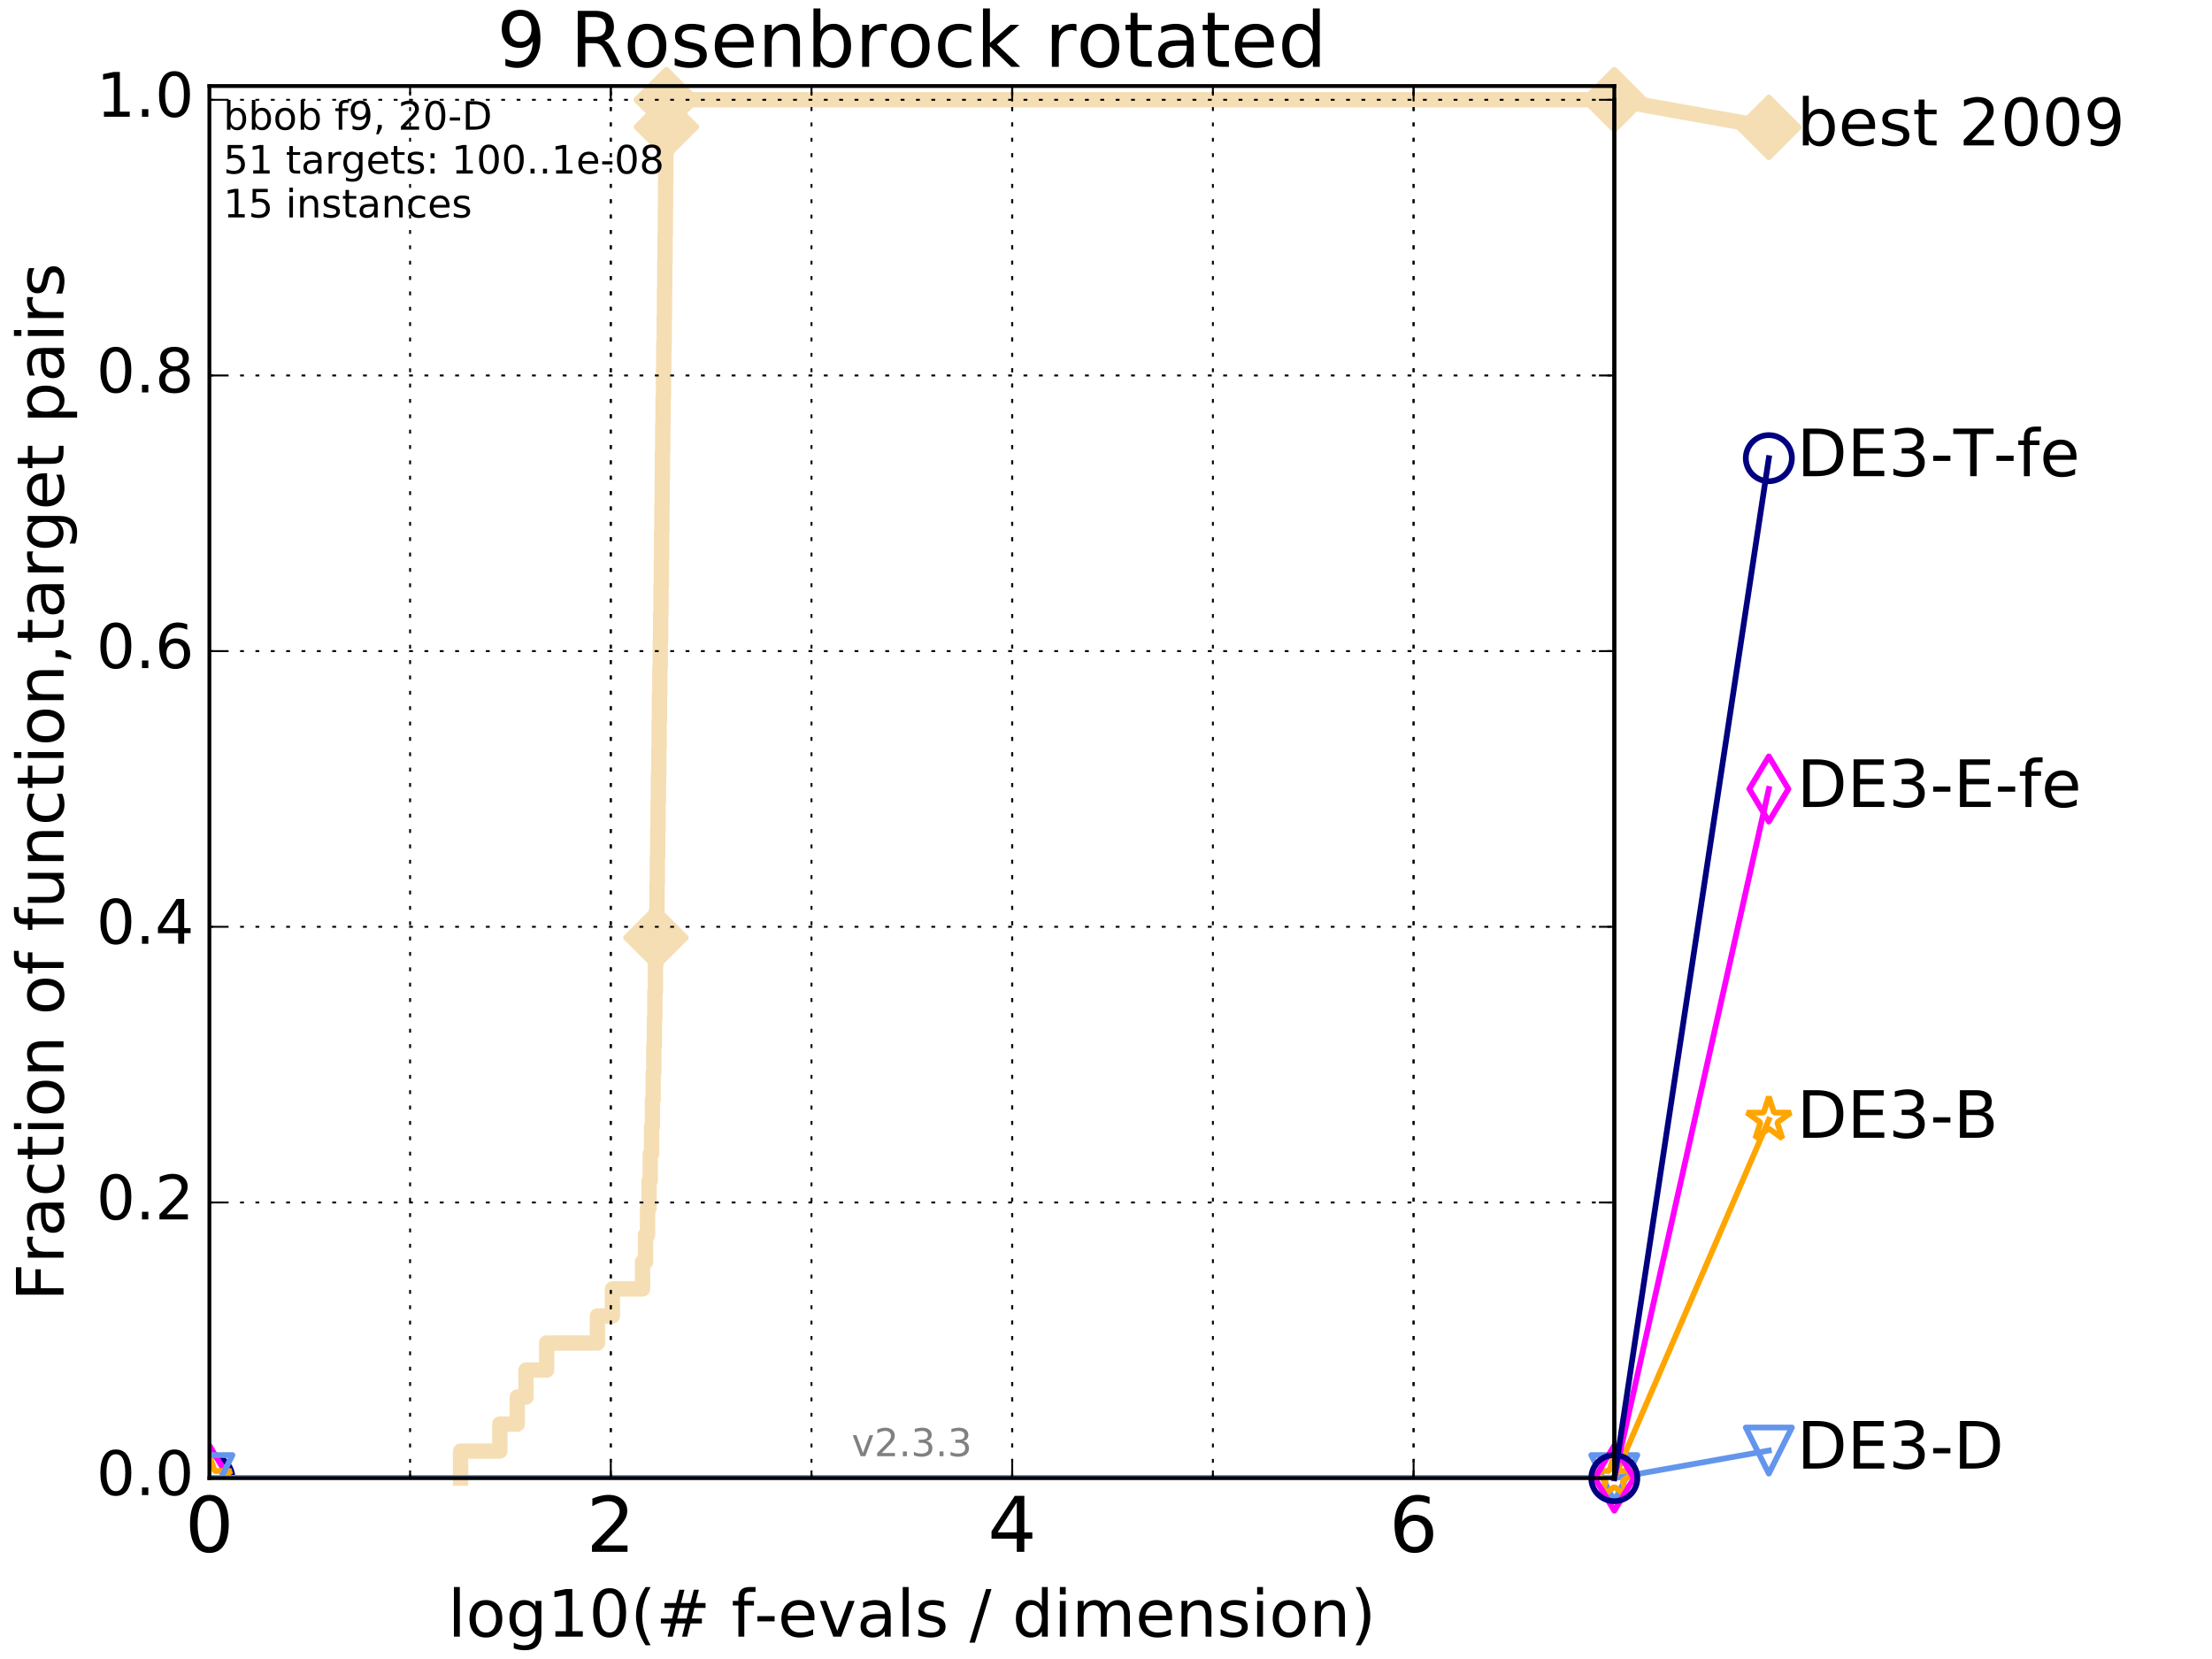 <?xml version="1.0" encoding="utf-8" standalone="no"?>
<!DOCTYPE svg PUBLIC "-//W3C//DTD SVG 1.1//EN"
  "http://www.w3.org/Graphics/SVG/1.1/DTD/svg11.dtd">
<!-- Created with matplotlib (http://matplotlib.org/) -->
<svg height="432pt" version="1.1" viewBox="0 0 576 432" width="576pt" xmlns="http://www.w3.org/2000/svg" xmlns:xlink="http://www.w3.org/1999/xlink">
 <defs>
  <style type="text/css">
*{stroke-linecap:butt;stroke-linejoin:round;stroke-miterlimit:100000;}
  </style>
 </defs>
 <g id="figure_1">
  <g id="patch_1">
   <path d="M 0 432 
L 576 432 
L 576 0 
L 0 0 
z
" style="fill:#ffffff;"/>
  </g>
  <g id="axes_1">
   <g id="patch_2">
    <path d="M 54.525 384.9 
L 420.36 384.9 
L 420.36 22.4 
L 54.525 22.4 
z
" style="fill:#ffffff;"/>
   </g>
   <g id="line2d_1">
    <path d="M 119.938 384.9 
L 119.938 377.863 
L 130.157 377.863 
L 130.157 370.825 
L 134.696 370.825 
L 134.696 363.788 
L 136.968 363.788 
L 136.968 356.75 
L 142.343 356.75 
L 142.343 349.713 
L 155.573 349.713 
L 155.573 342.675 
L 159.465 342.675 
L 159.465 335.638 
L 167.318 335.638 
L 167.318 328.6 
L 168.093 328.6 
L 168.093 321.563 
L 168.62 321.563 
L 168.62 314.525 
L 169.011 314.525 
L 169.011 307.488 
L 169.324 307.488 
L 169.324 300.45 
L 169.66 300.45 
L 169.66 293.413 
L 169.894 293.413 
L 169.894 286.375 
L 170.083 286.375 
L 170.083 279.338 
L 170.257 279.338 
L 170.257 272.301 
L 170.402 272.301 
L 170.402 265.263 
L 170.532 265.263 
L 170.532 258.226 
L 170.669 258.226 
L 170.669 251.188 
L 170.797 251.188 
L 170.797 244.151 
L 170.952 244.151 
L 170.952 237.113 
L 171.086 237.113 
L 171.086 230.076 
L 171.173 230.076 
L 171.173 223.038 
L 171.259 223.038 
L 171.259 216.001 
L 171.359 216.001 
L 171.359 208.963 
L 171.457 208.963 
L 171.457 201.926 
L 171.549 201.926 
L 171.549 194.888 
L 171.634 194.888 
L 171.634 187.851 
L 171.719 187.851 
L 171.719 180.813 
L 171.822 180.813 
L 171.822 173.776 
L 171.938 173.776 
L 171.938 166.738 
L 172.028 166.738 
L 172.028 159.701 
L 172.118 159.701 
L 172.118 152.664 
L 172.226 152.664 
L 172.226 145.626 
L 172.277 145.626 
L 172.277 138.589 
L 172.353 138.589 
L 172.353 131.551 
L 172.428 131.551 
L 172.428 124.514 
L 172.497 124.514 
L 172.497 117.476 
L 172.579 117.476 
L 172.579 110.439 
L 172.672 110.439 
L 172.672 103.401 
L 172.778 103.401 
L 172.778 96.364 
L 172.858 96.364 
L 172.858 89.326 
L 172.969 89.326 
L 172.969 82.289 
L 173.037 82.289 
L 173.037 75.251 
L 173.104 75.251 
L 173.104 68.214 
L 173.177 68.214 
L 173.177 61.176 
L 173.25 61.176 
L 173.25 54.139 
L 173.305 54.139 
L 173.305 47.102 
L 173.383 47.102 
L 173.383 40.064 
L 173.444 40.064 
L 173.444 33.027 
L 173.522 33.027 
L 173.522 25.989 
L 420.36 25.989 
" style="fill:none;stroke:#f5deb3;stroke-linecap:square;stroke-width:4.0;"/>
   </g>
   <g id="line2d_2">
    <defs>
     <path d="M -0 7.778 
L 7.778 0 
L 0 -7.778 
L -7.778 -0 
z
" id="m78ca388f01" style="stroke:#f5deb3;stroke-linejoin:miter;stroke-width:1.5;"/>
    </defs>
    <g>
     <use style="fill:#f5deb3;stroke:#f5deb3;stroke-linejoin:miter;stroke-width:1.5;" x="170.797" xlink:href="#m78ca388f01" y="244.151"/>
     <use style="fill:#f5deb3;stroke:#f5deb3;stroke-linejoin:miter;stroke-width:1.5;" x="173.522" xlink:href="#m78ca388f01" y="33.027"/>
     <use style="fill:#f5deb3;stroke:#f5deb3;stroke-linejoin:miter;stroke-width:1.5;" x="173.522" xlink:href="#m78ca388f01" y="25.989"/>
     <use style="fill:#f5deb3;stroke:#f5deb3;stroke-linejoin:miter;stroke-width:1.5;" x="173.522" xlink:href="#m78ca388f01" y="25.989"/>
     <use style="fill:#f5deb3;stroke:#f5deb3;stroke-linejoin:miter;stroke-width:1.5;" x="420.36" xlink:href="#m78ca388f01" y="25.989"/>
    </g>
   </g>
   <g id="line2d_3">
    <path d="M -15676.38 743.811 
" style="fill:none;stroke:#f5deb3;stroke-linecap:square;stroke-width:4.0;"/>
    <g>
     <use style="fill:#f5deb3;stroke:#f5deb3;stroke-linejoin:miter;stroke-width:1.5;" x="-15676.38" xlink:href="#m78ca388f01" y="743.811"/>
    </g>
   </g>
   <g id="line2d_4">
    <path d="M 420.36 25.989 
L 460.602 33.167 
" style="fill:none;stroke:#f5deb3;stroke-linecap:square;stroke-width:4.0;"/>
    <g>
     <use style="fill:#f5deb3;stroke:#f5deb3;stroke-linejoin:miter;stroke-width:1.5;" x="420.36" xlink:href="#m78ca388f01" y="25.989"/>
     <use style="fill:#f5deb3;stroke:#f5deb3;stroke-linejoin:miter;stroke-width:1.5;" x="460.602" xlink:href="#m78ca388f01" y="33.167"/>
    </g>
   </g>
   <g id="line2d_5">
    <defs>
     <path d="M 0 1.5 
C 0.398 1.5 0.779 1.342 1.061 1.061 
C 1.342 0.779 1.5 0.398 1.5 0 
C 1.5 -0.398 1.342 -0.779 1.061 -1.061 
C 0.779 -1.342 0.398 -1.5 0 -1.5 
C -0.398 -1.5 -0.779 -1.342 -1.061 -1.061 
C -1.342 -0.779 -1.5 -0.398 -1.5 0 
C -1.5 0.398 -1.342 0.779 -1.061 1.061 
C -0.779 1.342 -0.398 1.5 0 1.5 
z
" id="m0824b16ea8" style="stroke:#f5deb3;stroke-width:0.5;"/>
    </defs>
    <g>
     <use style="fill:#f5deb3;stroke:#f5deb3;stroke-width:0.5;" x="173.522" xlink:href="#m0824b16ea8" y="25.989"/>
     <use style="fill:#f5deb3;stroke:#f5deb3;stroke-width:0.5;" x="173.522" xlink:href="#m0824b16ea8" y="25.989"/>
    </g>
   </g>
   <g id="line2d_6">
    <path clip-path="url(#p90f8f0f6c1)" d="M 54.525 384.9 
L 54.525 384.9 
L 54.525 384.9 
L 54.525 384.9 
L 420.36 384.9 
" style="fill:none;stroke:#000080;stroke-linecap:square;stroke-width:1.5;"/>
   </g>
   <g id="line2d_7">
    <defs>
     <path d="M 0 6 
C 1.591 6 3.117 5.368 4.243 4.243 
C 5.368 3.117 6 1.591 6 0 
C 6 -1.591 5.368 -3.117 4.243 -4.243 
C 3.117 -5.368 1.591 -6 0 -6 
C -1.591 -6 -3.117 -5.368 -4.243 -4.243 
C -5.368 -3.117 -6 -1.591 -6 0 
C -6 1.591 -5.368 3.117 -4.243 4.243 
C -3.117 5.368 -1.591 6 0 6 
z
" id="mc082a56c41" style="stroke:#000080;stroke-width:1.5;"/>
    </defs>
    <g clip-path="url(#p90f8f0f6c1)">
     <use style="fill:none;stroke:#000080;stroke-width:1.5;" x="54.525" xlink:href="#mc082a56c41" y="384.9"/>
    </g>
   </g>
   <g id="line2d_8">
    <path clip-path="url(#p90f8f0f6c1)" d="M -15676.38 743.811 
" style="fill:none;stroke:#000080;stroke-linecap:square;stroke-width:1.5;"/>
    <g clip-path="url(#p90f8f0f6c1)">
     <use style="fill:none;stroke:#000080;stroke-width:1.5;" x="-15676.38" xlink:href="#mc082a56c41" y="743.811"/>
     <use style="fill:none;stroke:#000080;stroke-width:1.5;" x="-1.0" xlink:href="#mc082a56c41" y="743.811"/>
     <use style="fill:none;stroke:#000080;stroke-width:1.5;" x="420.36" xlink:href="#mc082a56c41" y="743.811"/>
    </g>
   </g>
   <g id="line2d_9">
    <path clip-path="url(#p90f8f0f6c1)" d="M 54.525 384.9 
L 54.525 384.9 
L 54.525 384.9 
L 54.525 384.9 
L 420.36 384.9 
" style="fill:none;stroke:#ff00ff;stroke-linecap:square;stroke-width:1.5;"/>
   </g>
   <g id="line2d_10">
    <defs>
     <path d="M -0 8.485 
L 5.091 0 
L 0 -8.485 
L -5.091 -0 
z
" id="m70b597bbac" style="stroke:#ff00ff;stroke-linejoin:miter;stroke-width:1.5;"/>
    </defs>
    <g clip-path="url(#p90f8f0f6c1)">
     <use style="fill:none;stroke:#ff00ff;stroke-linejoin:miter;stroke-width:1.5;" x="54.525" xlink:href="#m70b597bbac" y="384.9"/>
    </g>
   </g>
   <g id="line2d_11">
    <path clip-path="url(#p90f8f0f6c1)" d="M -15676.38 743.811 
" style="fill:none;stroke:#ff00ff;stroke-linecap:square;stroke-width:1.5;"/>
    <g clip-path="url(#p90f8f0f6c1)">
     <use style="fill:none;stroke:#ff00ff;stroke-linejoin:miter;stroke-width:1.5;" x="-15676.38" xlink:href="#m70b597bbac" y="743.811"/>
     <use style="fill:none;stroke:#ff00ff;stroke-linejoin:miter;stroke-width:1.5;" x="-1.0" xlink:href="#m70b597bbac" y="743.811"/>
     <use style="fill:none;stroke:#ff00ff;stroke-linejoin:miter;stroke-width:1.5;" x="420.36" xlink:href="#m70b597bbac" y="743.811"/>
    </g>
   </g>
   <g id="line2d_12">
    <path clip-path="url(#p90f8f0f6c1)" d="M 54.525 384.9 
L 54.525 384.9 
L 54.525 384.9 
L 54.525 384.9 
L 420.36 384.9 
" style="fill:none;stroke:#ffa500;stroke-linecap:square;stroke-width:1.5;"/>
   </g>
   <g id="line2d_13">
    <defs>
     <path d="M 0 -6 
L -1.347 -1.854 
L -5.706 -1.854 
L -2.18 0.708 
L -3.527 4.854 
L -0 2.292 
L 3.527 4.854 
L 2.18 0.708 
L 5.706 -1.854 
L 1.347 -1.854 
z
" id="m444cda4de3" style="stroke:#ffa500;stroke-linejoin:bevel;stroke-width:1.5;"/>
    </defs>
    <g clip-path="url(#p90f8f0f6c1)">
     <use style="fill:none;stroke:#ffa500;stroke-linejoin:bevel;stroke-width:1.5;" x="54.525" xlink:href="#m444cda4de3" y="384.9"/>
    </g>
   </g>
   <g id="line2d_14">
    <path clip-path="url(#p90f8f0f6c1)" d="M -15676.38 743.811 
" style="fill:none;stroke:#ffa500;stroke-linecap:square;stroke-width:1.5;"/>
    <g clip-path="url(#p90f8f0f6c1)">
     <use style="fill:none;stroke:#ffa500;stroke-linejoin:bevel;stroke-width:1.5;" x="-15676.38" xlink:href="#m444cda4de3" y="743.811"/>
     <use style="fill:none;stroke:#ffa500;stroke-linejoin:bevel;stroke-width:1.5;" x="-1.0" xlink:href="#m444cda4de3" y="743.811"/>
     <use style="fill:none;stroke:#ffa500;stroke-linejoin:bevel;stroke-width:1.5;" x="420.36" xlink:href="#m444cda4de3" y="743.811"/>
    </g>
   </g>
   <g id="line2d_15">
    <path clip-path="url(#p90f8f0f6c1)" d="M 54.525 384.9 
L 54.525 384.9 
L 54.525 384.9 
L 54.525 384.9 
L 420.36 384.9 
" style="fill:none;stroke:#6495ed;stroke-linecap:square;stroke-width:1.5;"/>
   </g>
   <g id="line2d_16">
    <defs>
     <path d="M -0 6 
L 6 -6 
L -6 -6 
z
" id="mc05005eb23" style="stroke:#6495ed;stroke-linejoin:miter;stroke-width:1.5;"/>
    </defs>
    <g clip-path="url(#p90f8f0f6c1)">
     <use style="fill:none;stroke:#6495ed;stroke-linejoin:miter;stroke-width:1.5;" x="54.525" xlink:href="#mc05005eb23" y="384.9"/>
    </g>
   </g>
   <g id="line2d_17">
    <path clip-path="url(#p90f8f0f6c1)" d="M -15676.38 743.811 
" style="fill:none;stroke:#6495ed;stroke-linecap:square;stroke-width:1.5;"/>
    <g clip-path="url(#p90f8f0f6c1)">
     <use style="fill:none;stroke:#6495ed;stroke-linejoin:miter;stroke-width:1.5;" x="-15676.38" xlink:href="#mc05005eb23" y="743.811"/>
     <use style="fill:none;stroke:#6495ed;stroke-linejoin:miter;stroke-width:1.5;" x="-1.0" xlink:href="#mc05005eb23" y="743.811"/>
     <use style="fill:none;stroke:#6495ed;stroke-linejoin:miter;stroke-width:1.5;" x="420.36" xlink:href="#mc05005eb23" y="743.811"/>
    </g>
   </g>
   <g id="line2d_18">
    <path d="M 420.36 384.9 
L 460.602 377.722 
" style="fill:none;stroke:#6495ed;stroke-linecap:square;stroke-width:1.5;"/>
    <g>
     <use style="fill:none;stroke:#6495ed;stroke-linejoin:miter;stroke-width:1.5;" x="420.36" xlink:href="#mc05005eb23" y="384.9"/>
     <use style="fill:none;stroke:#6495ed;stroke-linejoin:miter;stroke-width:1.5;" x="460.602" xlink:href="#mc05005eb23" y="377.722"/>
    </g>
   </g>
   <g id="line2d_19">
    <path d="M 420.36 384.9 
L 460.602 291.583 
" style="fill:none;stroke:#ffa500;stroke-linecap:square;stroke-width:1.5;"/>
    <g>
     <use style="fill:none;stroke:#ffa500;stroke-linejoin:bevel;stroke-width:1.5;" x="420.36" xlink:href="#m444cda4de3" y="384.9"/>
     <use style="fill:none;stroke:#ffa500;stroke-linejoin:bevel;stroke-width:1.5;" x="460.602" xlink:href="#m444cda4de3" y="291.583"/>
    </g>
   </g>
   <g id="line2d_20">
    <path d="M 420.36 384.9 
L 460.602 205.445 
" style="fill:none;stroke:#ff00ff;stroke-linecap:square;stroke-width:1.5;"/>
    <g>
     <use style="fill:none;stroke:#ff00ff;stroke-linejoin:miter;stroke-width:1.5;" x="420.36" xlink:href="#m70b597bbac" y="384.9"/>
     <use style="fill:none;stroke:#ff00ff;stroke-linejoin:miter;stroke-width:1.5;" x="460.602" xlink:href="#m70b597bbac" y="205.445"/>
    </g>
   </g>
   <g id="line2d_21">
    <path d="M 420.36 384.9 
L 460.602 119.306 
" style="fill:none;stroke:#000080;stroke-linecap:square;stroke-width:1.5;"/>
    <g>
     <use style="fill:none;stroke:#000080;stroke-width:1.5;" x="420.36" xlink:href="#mc082a56c41" y="384.9"/>
     <use style="fill:none;stroke:#000080;stroke-width:1.5;" x="460.602" xlink:href="#mc082a56c41" y="119.306"/>
    </g>
   </g>
   <g id="line2d_22">
    <path d="M 420.36 384.9 
L 420.36 25.989 
" style="fill:none;stroke:#000000;stroke-linecap:square;"/>
   </g>
   <g id="patch_3">
    <path d="M 54.525 22.4 
L 420.36 22.4 
" style="fill:none;stroke:#000000;stroke-linecap:square;stroke-linejoin:miter;"/>
   </g>
   <g id="patch_4">
    <path d="M 54.525 384.9 
L 420.36 384.9 
" style="fill:none;stroke:#000000;stroke-linecap:square;stroke-linejoin:miter;"/>
   </g>
   <g id="patch_5">
    <path d="M 420.36 384.9 
L 420.36 22.4 
" style="fill:none;stroke:#000000;stroke-linecap:square;stroke-linejoin:miter;"/>
   </g>
   <g id="patch_6">
    <path d="M 54.525 384.9 
L 54.525 22.4 
" style="fill:none;stroke:#000000;stroke-linecap:square;stroke-linejoin:miter;"/>
   </g>
   <g id="matplotlib.axis_1">
    <g id="xtick_1">
     <g id="line2d_23">
      <path clip-path="url(#p90f8f0f6c1)" d="M 54.525 384.9 
L 54.525 22.4 
" style="fill:none;stroke:#000000;stroke-dasharray:1,3;stroke-dashoffset:0.0;stroke-width:0.5;"/>
     </g>
     <g id="line2d_24">
      <defs>
       <path d="M 0 0 
L 0 -4 
" id="me7602cc68d" style="stroke:#000000;stroke-width:0.5;"/>
      </defs>
      <g>
       <use style="stroke:#000000;stroke-width:0.5;" x="54.525" xlink:href="#me7602cc68d" y="384.9"/>
      </g>
     </g>
     <g id="line2d_25">
      <defs>
       <path d="M 0 0 
L 0 4 
" id="m6e5fe6ed6a" style="stroke:#000000;stroke-width:0.5;"/>
      </defs>
      <g>
       <use style="stroke:#000000;stroke-width:0.5;" x="54.525" xlink:href="#m6e5fe6ed6a" y="22.4"/>
      </g>
     </g>
     <g id="text_1">
      <!-- 0 -->
      <defs>
       <path d="M 31.781 66.406 
Q 24.172 66.406 20.328 58.906 
Q 16.5 51.422 16.5 36.375 
Q 16.5 21.391 20.328 13.891 
Q 24.172 6.391 31.781 6.391 
Q 39.453 6.391 43.281 13.891 
Q 47.125 21.391 47.125 36.375 
Q 47.125 51.422 43.281 58.906 
Q 39.453 66.406 31.781 66.406 
M 31.781 74.219 
Q 44.047 74.219 50.516 64.516 
Q 56.984 54.828 56.984 36.375 
Q 56.984 17.969 50.516 8.266 
Q 44.047 -1.422 31.781 -1.422 
Q 19.531 -1.422 13.062 8.266 
Q 6.594 17.969 6.594 36.375 
Q 6.594 54.828 13.062 64.516 
Q 19.531 74.219 31.781 74.219 
" id="BitstreamVeraSans-Roman-30"/>
      </defs>
      <g transform="translate(48.163 404.097)scale(0.2 -0.2)">
       <use xlink:href="#BitstreamVeraSans-Roman-30"/>
      </g>
     </g>
    </g>
    <g id="xtick_2">
     <g id="line2d_26">
      <path clip-path="url(#p90f8f0f6c1)" d="M 159.049 384.9 
L 159.049 22.4 
" style="fill:none;stroke:#000000;stroke-dasharray:1,3;stroke-dashoffset:0.0;stroke-width:0.5;"/>
     </g>
     <g id="line2d_27">
      <g>
       <use style="stroke:#000000;stroke-width:0.5;" x="159.049" xlink:href="#me7602cc68d" y="384.9"/>
      </g>
     </g>
     <g id="line2d_28">
      <g>
       <use style="stroke:#000000;stroke-width:0.5;" x="159.049" xlink:href="#m6e5fe6ed6a" y="22.4"/>
      </g>
     </g>
     <g id="text_2">
      <!-- 2 -->
      <defs>
       <path d="M 19.188 8.297 
L 53.609 8.297 
L 53.609 0 
L 7.328 0 
L 7.328 8.297 
Q 12.938 14.109 22.625 23.891 
Q 32.328 33.688 34.812 36.531 
Q 39.547 41.844 41.422 45.531 
Q 43.312 49.219 43.312 52.781 
Q 43.312 58.594 39.234 62.25 
Q 35.156 65.922 28.609 65.922 
Q 23.969 65.922 18.812 64.312 
Q 13.672 62.703 7.812 59.422 
L 7.812 69.391 
Q 13.766 71.781 18.938 73 
Q 24.125 74.219 28.422 74.219 
Q 39.75 74.219 46.484 68.547 
Q 53.219 62.891 53.219 53.422 
Q 53.219 48.922 51.531 44.891 
Q 49.859 40.875 45.406 35.406 
Q 44.188 33.984 37.641 27.219 
Q 31.109 20.453 19.188 8.297 
" id="BitstreamVeraSans-Roman-32"/>
      </defs>
      <g transform="translate(152.687 404.097)scale(0.2 -0.2)">
       <use xlink:href="#BitstreamVeraSans-Roman-32"/>
      </g>
     </g>
    </g>
    <g id="xtick_3">
     <g id="line2d_29">
      <path clip-path="url(#p90f8f0f6c1)" d="M 263.574 384.9 
L 263.574 22.4 
" style="fill:none;stroke:#000000;stroke-dasharray:1,3;stroke-dashoffset:0.0;stroke-width:0.5;"/>
     </g>
     <g id="line2d_30">
      <g>
       <use style="stroke:#000000;stroke-width:0.5;" x="263.574" xlink:href="#me7602cc68d" y="384.9"/>
      </g>
     </g>
     <g id="line2d_31">
      <g>
       <use style="stroke:#000000;stroke-width:0.5;" x="263.574" xlink:href="#m6e5fe6ed6a" y="22.4"/>
      </g>
     </g>
     <g id="text_3">
      <!-- 4 -->
      <defs>
       <path d="M 37.797 64.312 
L 12.891 25.391 
L 37.797 25.391 
z
M 35.203 72.906 
L 47.609 72.906 
L 47.609 25.391 
L 58.016 25.391 
L 58.016 17.188 
L 47.609 17.188 
L 47.609 0 
L 37.797 0 
L 37.797 17.188 
L 4.891 17.188 
L 4.891 26.703 
z
" id="BitstreamVeraSans-Roman-34"/>
      </defs>
      <g transform="translate(257.211 404.097)scale(0.2 -0.2)">
       <use xlink:href="#BitstreamVeraSans-Roman-34"/>
      </g>
     </g>
    </g>
    <g id="xtick_4">
     <g id="line2d_32">
      <path clip-path="url(#p90f8f0f6c1)" d="M 368.098 384.9 
L 368.098 22.4 
" style="fill:none;stroke:#000000;stroke-dasharray:1,3;stroke-dashoffset:0.0;stroke-width:0.5;"/>
     </g>
     <g id="line2d_33">
      <g>
       <use style="stroke:#000000;stroke-width:0.5;" x="368.098" xlink:href="#me7602cc68d" y="384.9"/>
      </g>
     </g>
     <g id="line2d_34">
      <g>
       <use style="stroke:#000000;stroke-width:0.5;" x="368.098" xlink:href="#m6e5fe6ed6a" y="22.4"/>
      </g>
     </g>
     <g id="text_4">
      <!-- 6 -->
      <defs>
       <path d="M 33.016 40.375 
Q 26.375 40.375 22.484 35.828 
Q 18.609 31.297 18.609 23.391 
Q 18.609 15.531 22.484 10.953 
Q 26.375 6.391 33.016 6.391 
Q 39.656 6.391 43.531 10.953 
Q 47.406 15.531 47.406 23.391 
Q 47.406 31.297 43.531 35.828 
Q 39.656 40.375 33.016 40.375 
M 52.594 71.297 
L 52.594 62.312 
Q 48.875 64.062 45.094 64.984 
Q 41.312 65.922 37.594 65.922 
Q 27.828 65.922 22.672 59.328 
Q 17.531 52.734 16.797 39.406 
Q 19.672 43.656 24.016 45.922 
Q 28.375 48.188 33.594 48.188 
Q 44.578 48.188 50.953 41.516 
Q 57.328 34.859 57.328 23.391 
Q 57.328 12.156 50.688 5.359 
Q 44.047 -1.422 33.016 -1.422 
Q 20.359 -1.422 13.672 8.266 
Q 6.984 17.969 6.984 36.375 
Q 6.984 53.656 15.188 63.938 
Q 23.391 74.219 37.203 74.219 
Q 40.922 74.219 44.703 73.484 
Q 48.484 72.75 52.594 71.297 
" id="BitstreamVeraSans-Roman-36"/>
      </defs>
      <g transform="translate(361.735 404.097)scale(0.2 -0.2)">
       <use xlink:href="#BitstreamVeraSans-Roman-36"/>
      </g>
     </g>
    </g>
    <g id="xtick_5">
     <g id="line2d_35">
      <path clip-path="url(#p90f8f0f6c1)" d="M 54.525 384.9 
L 54.525 22.4 
" style="fill:none;stroke:#000000;stroke-dasharray:1,3;stroke-dashoffset:0.0;stroke-width:0.5;"/>
     </g>
     <g id="line2d_36">
      <defs>
       <path d="M 0 0 
L 0 -2 
" id="mcdbf1e4144" style="stroke:#000000;stroke-width:0.5;"/>
      </defs>
      <g>
       <use style="stroke:#000000;stroke-width:0.5;" x="54.525" xlink:href="#mcdbf1e4144" y="384.9"/>
      </g>
     </g>
     <g id="line2d_37">
      <defs>
       <path d="M 0 0 
L 0 2 
" id="mde0e975e2c" style="stroke:#000000;stroke-width:0.5;"/>
      </defs>
      <g>
       <use style="stroke:#000000;stroke-width:0.5;" x="54.525" xlink:href="#mde0e975e2c" y="22.4"/>
      </g>
     </g>
    </g>
    <g id="xtick_6">
     <g id="line2d_38">
      <path clip-path="url(#p90f8f0f6c1)" d="M 106.787 384.9 
L 106.787 22.4 
" style="fill:none;stroke:#000000;stroke-dasharray:1,3;stroke-dashoffset:0.0;stroke-width:0.5;"/>
     </g>
     <g id="line2d_39">
      <g>
       <use style="stroke:#000000;stroke-width:0.5;" x="106.787" xlink:href="#mcdbf1e4144" y="384.9"/>
      </g>
     </g>
     <g id="line2d_40">
      <g>
       <use style="stroke:#000000;stroke-width:0.5;" x="106.787" xlink:href="#mde0e975e2c" y="22.4"/>
      </g>
     </g>
    </g>
    <g id="xtick_7">
     <g id="line2d_41">
      <path clip-path="url(#p90f8f0f6c1)" d="M 159.049 384.9 
L 159.049 22.4 
" style="fill:none;stroke:#000000;stroke-dasharray:1,3;stroke-dashoffset:0.0;stroke-width:0.5;"/>
     </g>
     <g id="line2d_42">
      <g>
       <use style="stroke:#000000;stroke-width:0.5;" x="159.049" xlink:href="#mcdbf1e4144" y="384.9"/>
      </g>
     </g>
     <g id="line2d_43">
      <g>
       <use style="stroke:#000000;stroke-width:0.5;" x="159.049" xlink:href="#mde0e975e2c" y="22.4"/>
      </g>
     </g>
    </g>
    <g id="xtick_8">
     <g id="line2d_44">
      <path clip-path="url(#p90f8f0f6c1)" d="M 211.311 384.9 
L 211.311 22.4 
" style="fill:none;stroke:#000000;stroke-dasharray:1,3;stroke-dashoffset:0.0;stroke-width:0.5;"/>
     </g>
     <g id="line2d_45">
      <g>
       <use style="stroke:#000000;stroke-width:0.5;" x="211.311" xlink:href="#mcdbf1e4144" y="384.9"/>
      </g>
     </g>
     <g id="line2d_46">
      <g>
       <use style="stroke:#000000;stroke-width:0.5;" x="211.311" xlink:href="#mde0e975e2c" y="22.4"/>
      </g>
     </g>
    </g>
    <g id="xtick_9">
     <g id="line2d_47">
      <path clip-path="url(#p90f8f0f6c1)" d="M 263.574 384.9 
L 263.574 22.4 
" style="fill:none;stroke:#000000;stroke-dasharray:1,3;stroke-dashoffset:0.0;stroke-width:0.5;"/>
     </g>
     <g id="line2d_48">
      <g>
       <use style="stroke:#000000;stroke-width:0.5;" x="263.574" xlink:href="#mcdbf1e4144" y="384.9"/>
      </g>
     </g>
     <g id="line2d_49">
      <g>
       <use style="stroke:#000000;stroke-width:0.5;" x="263.574" xlink:href="#mde0e975e2c" y="22.4"/>
      </g>
     </g>
    </g>
    <g id="xtick_10">
     <g id="line2d_50">
      <path clip-path="url(#p90f8f0f6c1)" d="M 315.836 384.9 
L 315.836 22.4 
" style="fill:none;stroke:#000000;stroke-dasharray:1,3;stroke-dashoffset:0.0;stroke-width:0.5;"/>
     </g>
     <g id="line2d_51">
      <g>
       <use style="stroke:#000000;stroke-width:0.5;" x="315.836" xlink:href="#mcdbf1e4144" y="384.9"/>
      </g>
     </g>
     <g id="line2d_52">
      <g>
       <use style="stroke:#000000;stroke-width:0.5;" x="315.836" xlink:href="#mde0e975e2c" y="22.4"/>
      </g>
     </g>
    </g>
    <g id="xtick_11">
     <g id="line2d_53">
      <path clip-path="url(#p90f8f0f6c1)" d="M 368.098 384.9 
L 368.098 22.4 
" style="fill:none;stroke:#000000;stroke-dasharray:1,3;stroke-dashoffset:0.0;stroke-width:0.5;"/>
     </g>
     <g id="line2d_54">
      <g>
       <use style="stroke:#000000;stroke-width:0.5;" x="368.098" xlink:href="#mcdbf1e4144" y="384.9"/>
      </g>
     </g>
     <g id="line2d_55">
      <g>
       <use style="stroke:#000000;stroke-width:0.5;" x="368.098" xlink:href="#mde0e975e2c" y="22.4"/>
      </g>
     </g>
    </g>
    <g id="xtick_12">
     <g id="line2d_56">
      <path clip-path="url(#p90f8f0f6c1)" d="M 420.36 384.9 
L 420.36 22.4 
" style="fill:none;stroke:#000000;stroke-dasharray:1,3;stroke-dashoffset:0.0;stroke-width:0.5;"/>
     </g>
     <g id="line2d_57">
      <g>
       <use style="stroke:#000000;stroke-width:0.5;" x="420.36" xlink:href="#mcdbf1e4144" y="384.9"/>
      </g>
     </g>
     <g id="line2d_58">
      <g>
       <use style="stroke:#000000;stroke-width:0.5;" x="420.36" xlink:href="#mde0e975e2c" y="22.4"/>
      </g>
     </g>
    </g>
    <g id="text_5">
     <!-- log10(# f-evals / dimension) -->
     <defs>
      <path d="M 45.406 27.984 
Q 45.406 37.75 41.375 43.109 
Q 37.359 48.484 30.078 48.484 
Q 22.859 48.484 18.828 43.109 
Q 14.797 37.75 14.797 27.984 
Q 14.797 18.266 18.828 12.891 
Q 22.859 7.516 30.078 7.516 
Q 37.359 7.516 41.375 12.891 
Q 45.406 18.266 45.406 27.984 
M 54.391 6.781 
Q 54.391 -7.172 48.188 -13.984 
Q 42 -20.797 29.203 -20.797 
Q 24.469 -20.797 20.266 -20.094 
Q 16.062 -19.391 12.109 -17.922 
L 12.109 -9.188 
Q 16.062 -11.328 19.922 -12.344 
Q 23.781 -13.375 27.781 -13.375 
Q 36.625 -13.375 41.016 -8.766 
Q 45.406 -4.156 45.406 5.172 
L 45.406 9.625 
Q 42.625 4.781 38.281 2.391 
Q 33.938 0 27.875 0 
Q 17.828 0 11.672 7.656 
Q 5.516 15.328 5.516 27.984 
Q 5.516 40.672 11.672 48.328 
Q 17.828 56 27.875 56 
Q 33.938 56 38.281 53.609 
Q 42.625 51.219 45.406 46.391 
L 45.406 54.688 
L 54.391 54.688 
z
" id="BitstreamVeraSans-Roman-67"/>
      <path id="BitstreamVeraSans-Roman-20"/>
      <path d="M 8.016 75.875 
L 15.828 75.875 
Q 23.141 64.359 26.781 53.312 
Q 30.422 42.281 30.422 31.391 
Q 30.422 20.453 26.781 9.375 
Q 23.141 -1.703 15.828 -13.188 
L 8.016 -13.188 
Q 14.5 -2 17.703 9.062 
Q 20.906 20.125 20.906 31.391 
Q 20.906 42.672 17.703 53.656 
Q 14.5 64.656 8.016 75.875 
" id="BitstreamVeraSans-Roman-29"/>
      <path d="M 54.891 33.016 
L 54.891 0 
L 45.906 0 
L 45.906 32.719 
Q 45.906 40.484 42.875 44.328 
Q 39.844 48.188 33.797 48.188 
Q 26.516 48.188 22.312 43.547 
Q 18.109 38.922 18.109 30.906 
L 18.109 0 
L 9.078 0 
L 9.078 54.688 
L 18.109 54.688 
L 18.109 46.188 
Q 21.344 51.125 25.703 53.562 
Q 30.078 56 35.797 56 
Q 45.219 56 50.047 50.172 
Q 54.891 44.344 54.891 33.016 
" id="BitstreamVeraSans-Roman-6e"/>
      <path d="M 2.984 54.688 
L 12.5 54.688 
L 29.594 8.797 
L 46.688 54.688 
L 56.203 54.688 
L 35.688 0 
L 23.484 0 
z
" id="BitstreamVeraSans-Roman-76"/>
      <path d="M 9.422 75.984 
L 18.406 75.984 
L 18.406 0 
L 9.422 0 
z
" id="BitstreamVeraSans-Roman-6c"/>
      <path d="M 52 44.188 
Q 55.375 50.25 60.062 53.125 
Q 64.75 56 71.094 56 
Q 79.641 56 84.281 50.016 
Q 88.922 44.047 88.922 33.016 
L 88.922 0 
L 79.891 0 
L 79.891 32.719 
Q 79.891 40.578 77.094 44.375 
Q 74.312 48.188 68.609 48.188 
Q 61.625 48.188 57.562 43.547 
Q 53.516 38.922 53.516 30.906 
L 53.516 0 
L 44.484 0 
L 44.484 32.719 
Q 44.484 40.625 41.703 44.406 
Q 38.922 48.188 33.109 48.188 
Q 26.219 48.188 22.156 43.531 
Q 18.109 38.875 18.109 30.906 
L 18.109 0 
L 9.078 0 
L 9.078 54.688 
L 18.109 54.688 
L 18.109 46.188 
Q 21.188 51.219 25.484 53.609 
Q 29.781 56 35.688 56 
Q 41.656 56 45.828 52.969 
Q 50 49.953 52 44.188 
" id="BitstreamVeraSans-Roman-6d"/>
      <path d="M 4.891 31.391 
L 31.203 31.391 
L 31.203 23.391 
L 4.891 23.391 
z
" id="BitstreamVeraSans-Roman-2d"/>
      <path d="M 30.609 48.391 
Q 23.391 48.391 19.188 42.75 
Q 14.984 37.109 14.984 27.297 
Q 14.984 17.484 19.156 11.844 
Q 23.344 6.203 30.609 6.203 
Q 37.797 6.203 41.984 11.859 
Q 46.188 17.531 46.188 27.297 
Q 46.188 37.016 41.984 42.703 
Q 37.797 48.391 30.609 48.391 
M 30.609 56 
Q 42.328 56 49.016 48.375 
Q 55.719 40.766 55.719 27.297 
Q 55.719 13.875 49.016 6.219 
Q 42.328 -1.422 30.609 -1.422 
Q 18.844 -1.422 12.172 6.219 
Q 5.516 13.875 5.516 27.297 
Q 5.516 40.766 12.172 48.375 
Q 18.844 56 30.609 56 
" id="BitstreamVeraSans-Roman-6f"/>
      <path d="M 34.281 27.484 
Q 23.391 27.484 19.188 25 
Q 14.984 22.516 14.984 16.5 
Q 14.984 11.719 18.141 8.906 
Q 21.297 6.109 26.703 6.109 
Q 34.188 6.109 38.703 11.406 
Q 43.219 16.703 43.219 25.484 
L 43.219 27.484 
z
M 52.203 31.203 
L 52.203 0 
L 43.219 0 
L 43.219 8.297 
Q 40.141 3.328 35.547 0.953 
Q 30.953 -1.422 24.312 -1.422 
Q 15.922 -1.422 10.953 3.297 
Q 6 8.016 6 15.922 
Q 6 25.141 12.172 29.828 
Q 18.359 34.516 30.609 34.516 
L 43.219 34.516 
L 43.219 35.406 
Q 43.219 41.609 39.141 45 
Q 35.062 48.391 27.688 48.391 
Q 23 48.391 18.547 47.266 
Q 14.109 46.141 10.016 43.891 
L 10.016 52.203 
Q 14.938 54.109 19.578 55.047 
Q 24.219 56 28.609 56 
Q 40.484 56 46.344 49.844 
Q 52.203 43.703 52.203 31.203 
" id="BitstreamVeraSans-Roman-61"/>
      <path d="M 56.203 29.594 
L 56.203 25.203 
L 14.891 25.203 
Q 15.484 15.922 20.484 11.062 
Q 25.484 6.203 34.422 6.203 
Q 39.594 6.203 44.453 7.469 
Q 49.312 8.734 54.109 11.281 
L 54.109 2.781 
Q 49.266 0.734 44.188 -0.344 
Q 39.109 -1.422 33.891 -1.422 
Q 20.797 -1.422 13.156 6.188 
Q 5.516 13.812 5.516 26.812 
Q 5.516 40.234 12.766 48.109 
Q 20.016 56 32.328 56 
Q 43.359 56 49.781 48.891 
Q 56.203 41.797 56.203 29.594 
M 47.219 32.234 
Q 47.125 39.594 43.094 43.984 
Q 39.062 48.391 32.422 48.391 
Q 24.906 48.391 20.391 44.141 
Q 15.875 39.891 15.188 32.172 
z
" id="BitstreamVeraSans-Roman-65"/>
      <path d="M 37.109 75.984 
L 37.109 68.5 
L 28.516 68.5 
Q 23.688 68.5 21.797 66.547 
Q 19.922 64.594 19.922 59.516 
L 19.922 54.688 
L 34.719 54.688 
L 34.719 47.703 
L 19.922 47.703 
L 19.922 0 
L 10.891 0 
L 10.891 47.703 
L 2.297 47.703 
L 2.297 54.688 
L 10.891 54.688 
L 10.891 58.5 
Q 10.891 67.625 15.141 71.797 
Q 19.391 75.984 28.609 75.984 
z
" id="BitstreamVeraSans-Roman-66"/>
      <path d="M 45.406 46.391 
L 45.406 75.984 
L 54.391 75.984 
L 54.391 0 
L 45.406 0 
L 45.406 8.203 
Q 42.578 3.328 38.25 0.953 
Q 33.938 -1.422 27.875 -1.422 
Q 17.969 -1.422 11.734 6.484 
Q 5.516 14.406 5.516 27.297 
Q 5.516 40.188 11.734 48.094 
Q 17.969 56 27.875 56 
Q 33.938 56 38.25 53.625 
Q 42.578 51.266 45.406 46.391 
M 14.797 27.297 
Q 14.797 17.391 18.875 11.75 
Q 22.953 6.109 30.078 6.109 
Q 37.203 6.109 41.297 11.75 
Q 45.406 17.391 45.406 27.297 
Q 45.406 37.203 41.297 42.844 
Q 37.203 48.484 30.078 48.484 
Q 22.953 48.484 18.875 42.844 
Q 14.797 37.203 14.797 27.297 
" id="BitstreamVeraSans-Roman-64"/>
      <path d="M 51.125 44 
L 36.922 44 
L 32.812 27.688 
L 47.125 27.688 
z
M 43.797 71.781 
L 38.719 51.516 
L 52.984 51.516 
L 58.109 71.781 
L 65.922 71.781 
L 60.891 51.516 
L 76.125 51.516 
L 76.125 44 
L 58.984 44 
L 54.984 27.688 
L 70.516 27.688 
L 70.516 20.219 
L 53.078 20.219 
L 48 0 
L 40.188 0 
L 45.219 20.219 
L 30.906 20.219 
L 25.875 0 
L 18.016 0 
L 23.094 20.219 
L 7.719 20.219 
L 7.719 27.688 
L 24.906 27.688 
L 29 44 
L 13.281 44 
L 13.281 51.516 
L 30.906 51.516 
L 35.891 71.781 
z
" id="BitstreamVeraSans-Roman-23"/>
      <path d="M 25.391 72.906 
L 33.688 72.906 
L 8.297 -9.281 
L 0 -9.281 
z
" id="BitstreamVeraSans-Roman-2f"/>
      <path d="M 44.281 53.078 
L 44.281 44.578 
Q 40.484 46.531 36.375 47.5 
Q 32.281 48.484 27.875 48.484 
Q 21.188 48.484 17.844 46.438 
Q 14.5 44.391 14.5 40.281 
Q 14.5 37.156 16.891 35.375 
Q 19.281 33.594 26.516 31.984 
L 29.594 31.297 
Q 39.156 29.25 43.188 25.516 
Q 47.219 21.781 47.219 15.094 
Q 47.219 7.469 41.188 3.016 
Q 35.156 -1.422 24.609 -1.422 
Q 20.219 -1.422 15.453 -0.562 
Q 10.688 0.297 5.422 2 
L 5.422 11.281 
Q 10.406 8.688 15.234 7.391 
Q 20.062 6.109 24.812 6.109 
Q 31.156 6.109 34.562 8.281 
Q 37.984 10.453 37.984 14.406 
Q 37.984 18.062 35.516 20.016 
Q 33.062 21.969 24.703 23.781 
L 21.578 24.516 
Q 13.234 26.266 9.516 29.906 
Q 5.812 33.547 5.812 39.891 
Q 5.812 47.609 11.281 51.797 
Q 16.75 56 26.812 56 
Q 31.781 56 36.172 55.266 
Q 40.578 54.547 44.281 53.078 
" id="BitstreamVeraSans-Roman-73"/>
      <path d="M 31 75.875 
Q 24.469 64.656 21.281 53.656 
Q 18.109 42.672 18.109 31.391 
Q 18.109 20.125 21.312 9.062 
Q 24.516 -2 31 -13.188 
L 23.188 -13.188 
Q 15.875 -1.703 12.234 9.375 
Q 8.594 20.453 8.594 31.391 
Q 8.594 42.281 12.203 53.312 
Q 15.828 64.359 23.188 75.875 
z
" id="BitstreamVeraSans-Roman-28"/>
      <path d="M 12.406 8.297 
L 28.516 8.297 
L 28.516 63.922 
L 10.984 60.406 
L 10.984 69.391 
L 28.422 72.906 
L 38.281 72.906 
L 38.281 8.297 
L 54.391 8.297 
L 54.391 0 
L 12.406 0 
z
" id="BitstreamVeraSans-Roman-31"/>
      <path d="M 9.422 54.688 
L 18.406 54.688 
L 18.406 0 
L 9.422 0 
z
M 9.422 75.984 
L 18.406 75.984 
L 18.406 64.594 
L 9.422 64.594 
z
" id="BitstreamVeraSans-Roman-69"/>
     </defs>
     <g transform="translate(116.602 426.174)scale(0.17 -0.17)">
      <use xlink:href="#BitstreamVeraSans-Roman-6c"/>
      <use x="27.783" xlink:href="#BitstreamVeraSans-Roman-6f"/>
      <use x="88.965" xlink:href="#BitstreamVeraSans-Roman-67"/>
      <use x="152.441" xlink:href="#BitstreamVeraSans-Roman-31"/>
      <use x="216.064" xlink:href="#BitstreamVeraSans-Roman-30"/>
      <use x="279.688" xlink:href="#BitstreamVeraSans-Roman-28"/>
      <use x="318.701" xlink:href="#BitstreamVeraSans-Roman-23"/>
      <use x="402.49" xlink:href="#BitstreamVeraSans-Roman-20"/>
      <use x="434.277" xlink:href="#BitstreamVeraSans-Roman-66"/>
      <use x="469.404" xlink:href="#BitstreamVeraSans-Roman-2d"/>
      <use x="505.488" xlink:href="#BitstreamVeraSans-Roman-65"/>
      <use x="567.012" xlink:href="#BitstreamVeraSans-Roman-76"/>
      <use x="626.191" xlink:href="#BitstreamVeraSans-Roman-61"/>
      <use x="687.471" xlink:href="#BitstreamVeraSans-Roman-6c"/>
      <use x="715.254" xlink:href="#BitstreamVeraSans-Roman-73"/>
      <use x="767.354" xlink:href="#BitstreamVeraSans-Roman-20"/>
      <use x="799.141" xlink:href="#BitstreamVeraSans-Roman-2f"/>
      <use x="832.832" xlink:href="#BitstreamVeraSans-Roman-20"/>
      <use x="864.619" xlink:href="#BitstreamVeraSans-Roman-64"/>
      <use x="928.096" xlink:href="#BitstreamVeraSans-Roman-69"/>
      <use x="955.879" xlink:href="#BitstreamVeraSans-Roman-6d"/>
      <use x="1053.291" xlink:href="#BitstreamVeraSans-Roman-65"/>
      <use x="1114.814" xlink:href="#BitstreamVeraSans-Roman-6e"/>
      <use x="1178.193" xlink:href="#BitstreamVeraSans-Roman-73"/>
      <use x="1230.293" xlink:href="#BitstreamVeraSans-Roman-69"/>
      <use x="1258.076" xlink:href="#BitstreamVeraSans-Roman-6f"/>
      <use x="1319.258" xlink:href="#BitstreamVeraSans-Roman-6e"/>
      <use x="1382.637" xlink:href="#BitstreamVeraSans-Roman-29"/>
     </g>
    </g>
   </g>
   <g id="matplotlib.axis_2">
    <g id="ytick_1">
     <g id="line2d_59">
      <path clip-path="url(#p90f8f0f6c1)" d="M 54.525 384.9 
L 420.36 384.9 
" style="fill:none;stroke:#000000;stroke-dasharray:1,3;stroke-dashoffset:0.0;stroke-width:0.5;"/>
     </g>
     <g id="line2d_60">
      <defs>
       <path d="M 0 0 
L 4 0 
" id="m17c6ff2942" style="stroke:#000000;stroke-width:0.5;"/>
      </defs>
      <g>
       <use style="stroke:#000000;stroke-width:0.5;" x="54.525" xlink:href="#m17c6ff2942" y="384.9"/>
      </g>
     </g>
     <g id="line2d_61">
      <defs>
       <path d="M 0 0 
L -4 0 
" id="md5acf20361" style="stroke:#000000;stroke-width:0.5;"/>
      </defs>
      <g>
       <use style="stroke:#000000;stroke-width:0.5;" x="420.36" xlink:href="#md5acf20361" y="384.9"/>
      </g>
     </g>
     <g id="text_6">
      <!-- 0.0 -->
      <defs>
       <path d="M 10.688 12.406 
L 21 12.406 
L 21 0 
L 10.688 0 
z
" id="BitstreamVeraSans-Roman-2e"/>
      </defs>
      <g transform="translate(25.08 389.315)scale(0.16 -0.16)">
       <use xlink:href="#BitstreamVeraSans-Roman-30"/>
       <use x="63.623" xlink:href="#BitstreamVeraSans-Roman-2e"/>
       <use x="95.41" xlink:href="#BitstreamVeraSans-Roman-30"/>
      </g>
     </g>
    </g>
    <g id="ytick_2">
     <g id="line2d_62">
      <path clip-path="url(#p90f8f0f6c1)" d="M 54.525 313.118 
L 420.36 313.118 
" style="fill:none;stroke:#000000;stroke-dasharray:1,3;stroke-dashoffset:0.0;stroke-width:0.5;"/>
     </g>
     <g id="line2d_63">
      <g>
       <use style="stroke:#000000;stroke-width:0.5;" x="54.525" xlink:href="#m17c6ff2942" y="313.118"/>
      </g>
     </g>
     <g id="line2d_64">
      <g>
       <use style="stroke:#000000;stroke-width:0.5;" x="420.36" xlink:href="#md5acf20361" y="313.118"/>
      </g>
     </g>
     <g id="text_7">
      <!-- 0.2 -->
      <g transform="translate(25.08 317.533)scale(0.16 -0.16)">
       <use xlink:href="#BitstreamVeraSans-Roman-30"/>
       <use x="63.623" xlink:href="#BitstreamVeraSans-Roman-2e"/>
       <use x="95.41" xlink:href="#BitstreamVeraSans-Roman-32"/>
      </g>
     </g>
    </g>
    <g id="ytick_3">
     <g id="line2d_65">
      <path clip-path="url(#p90f8f0f6c1)" d="M 54.525 241.336 
L 420.36 241.336 
" style="fill:none;stroke:#000000;stroke-dasharray:1,3;stroke-dashoffset:0.0;stroke-width:0.5;"/>
     </g>
     <g id="line2d_66">
      <g>
       <use style="stroke:#000000;stroke-width:0.5;" x="54.525" xlink:href="#m17c6ff2942" y="241.336"/>
      </g>
     </g>
     <g id="line2d_67">
      <g>
       <use style="stroke:#000000;stroke-width:0.5;" x="420.36" xlink:href="#md5acf20361" y="241.336"/>
      </g>
     </g>
     <g id="text_8">
      <!-- 0.4 -->
      <g transform="translate(25.08 245.751)scale(0.16 -0.16)">
       <use xlink:href="#BitstreamVeraSans-Roman-30"/>
       <use x="63.623" xlink:href="#BitstreamVeraSans-Roman-2e"/>
       <use x="95.41" xlink:href="#BitstreamVeraSans-Roman-34"/>
      </g>
     </g>
    </g>
    <g id="ytick_4">
     <g id="line2d_68">
      <path clip-path="url(#p90f8f0f6c1)" d="M 54.525 169.553 
L 420.36 169.553 
" style="fill:none;stroke:#000000;stroke-dasharray:1,3;stroke-dashoffset:0.0;stroke-width:0.5;"/>
     </g>
     <g id="line2d_69">
      <g>
       <use style="stroke:#000000;stroke-width:0.5;" x="54.525" xlink:href="#m17c6ff2942" y="169.553"/>
      </g>
     </g>
     <g id="line2d_70">
      <g>
       <use style="stroke:#000000;stroke-width:0.5;" x="420.36" xlink:href="#md5acf20361" y="169.553"/>
      </g>
     </g>
     <g id="text_9">
      <!-- 0.6 -->
      <g transform="translate(25.08 173.968)scale(0.16 -0.16)">
       <use xlink:href="#BitstreamVeraSans-Roman-30"/>
       <use x="63.623" xlink:href="#BitstreamVeraSans-Roman-2e"/>
       <use x="95.41" xlink:href="#BitstreamVeraSans-Roman-36"/>
      </g>
     </g>
    </g>
    <g id="ytick_5">
     <g id="line2d_71">
      <path clip-path="url(#p90f8f0f6c1)" d="M 54.525 97.771 
L 420.36 97.771 
" style="fill:none;stroke:#000000;stroke-dasharray:1,3;stroke-dashoffset:0.0;stroke-width:0.5;"/>
     </g>
     <g id="line2d_72">
      <g>
       <use style="stroke:#000000;stroke-width:0.5;" x="54.525" xlink:href="#m17c6ff2942" y="97.771"/>
      </g>
     </g>
     <g id="line2d_73">
      <g>
       <use style="stroke:#000000;stroke-width:0.5;" x="420.36" xlink:href="#md5acf20361" y="97.771"/>
      </g>
     </g>
     <g id="text_10">
      <!-- 0.8 -->
      <defs>
       <path d="M 31.781 34.625 
Q 24.75 34.625 20.719 30.859 
Q 16.703 27.094 16.703 20.516 
Q 16.703 13.922 20.719 10.156 
Q 24.75 6.391 31.781 6.391 
Q 38.812 6.391 42.859 10.172 
Q 46.922 13.969 46.922 20.516 
Q 46.922 27.094 42.891 30.859 
Q 38.875 34.625 31.781 34.625 
M 21.922 38.812 
Q 15.578 40.375 12.031 44.719 
Q 8.5 49.078 8.5 55.328 
Q 8.5 64.062 14.719 69.141 
Q 20.953 74.219 31.781 74.219 
Q 42.672 74.219 48.875 69.141 
Q 55.078 64.062 55.078 55.328 
Q 55.078 49.078 51.531 44.719 
Q 48 40.375 41.703 38.812 
Q 48.828 37.156 52.797 32.312 
Q 56.781 27.484 56.781 20.516 
Q 56.781 9.906 50.312 4.234 
Q 43.844 -1.422 31.781 -1.422 
Q 19.734 -1.422 13.25 4.234 
Q 6.781 9.906 6.781 20.516 
Q 6.781 27.484 10.781 32.312 
Q 14.797 37.156 21.922 38.812 
M 18.312 54.391 
Q 18.312 48.734 21.844 45.562 
Q 25.391 42.391 31.781 42.391 
Q 38.141 42.391 41.719 45.562 
Q 45.312 48.734 45.312 54.391 
Q 45.312 60.062 41.719 63.234 
Q 38.141 66.406 31.781 66.406 
Q 25.391 66.406 21.844 63.234 
Q 18.312 60.062 18.312 54.391 
" id="BitstreamVeraSans-Roman-38"/>
      </defs>
      <g transform="translate(25.08 102.186)scale(0.16 -0.16)">
       <use xlink:href="#BitstreamVeraSans-Roman-30"/>
       <use x="63.623" xlink:href="#BitstreamVeraSans-Roman-2e"/>
       <use x="95.41" xlink:href="#BitstreamVeraSans-Roman-38"/>
      </g>
     </g>
    </g>
    <g id="ytick_6">
     <g id="line2d_74">
      <path clip-path="url(#p90f8f0f6c1)" d="M 54.525 25.989 
L 420.36 25.989 
" style="fill:none;stroke:#000000;stroke-dasharray:1,3;stroke-dashoffset:0.0;stroke-width:0.5;"/>
     </g>
     <g id="line2d_75">
      <g>
       <use style="stroke:#000000;stroke-width:0.5;" x="54.525" xlink:href="#m17c6ff2942" y="25.989"/>
      </g>
     </g>
     <g id="line2d_76">
      <g>
       <use style="stroke:#000000;stroke-width:0.5;" x="420.36" xlink:href="#md5acf20361" y="25.989"/>
      </g>
     </g>
     <g id="text_11">
      <!-- 1.0 -->
      <g transform="translate(25.08 30.404)scale(0.16 -0.16)">
       <use xlink:href="#BitstreamVeraSans-Roman-31"/>
       <use x="63.623" xlink:href="#BitstreamVeraSans-Roman-2e"/>
       <use x="95.41" xlink:href="#BitstreamVeraSans-Roman-30"/>
      </g>
     </g>
    </g>
    <g id="text_12">
     <!-- Fraction of function,target pairs -->
     <defs>
      <path d="M 41.109 46.297 
Q 39.594 47.172 37.812 47.578 
Q 36.031 48 33.891 48 
Q 26.266 48 22.188 43.047 
Q 18.109 38.094 18.109 28.812 
L 18.109 0 
L 9.078 0 
L 9.078 54.688 
L 18.109 54.688 
L 18.109 46.188 
Q 20.953 51.172 25.484 53.578 
Q 30.031 56 36.531 56 
Q 37.453 56 38.578 55.875 
Q 39.703 55.766 41.062 55.516 
z
" id="BitstreamVeraSans-Roman-72"/>
      <path d="M 9.812 72.906 
L 51.703 72.906 
L 51.703 64.594 
L 19.672 64.594 
L 19.672 43.109 
L 48.578 43.109 
L 48.578 34.812 
L 19.672 34.812 
L 19.672 0 
L 9.812 0 
z
" id="BitstreamVeraSans-Roman-46"/>
      <path d="M 48.781 52.594 
L 48.781 44.188 
Q 44.969 46.297 41.141 47.344 
Q 37.312 48.391 33.406 48.391 
Q 24.656 48.391 19.812 42.844 
Q 14.984 37.312 14.984 27.297 
Q 14.984 17.281 19.812 11.734 
Q 24.656 6.203 33.406 6.203 
Q 37.312 6.203 41.141 7.25 
Q 44.969 8.297 48.781 10.406 
L 48.781 2.094 
Q 45.016 0.344 40.984 -0.531 
Q 36.969 -1.422 32.422 -1.422 
Q 20.062 -1.422 12.781 6.344 
Q 5.516 14.109 5.516 27.297 
Q 5.516 40.672 12.859 48.328 
Q 20.219 56 33.016 56 
Q 37.156 56 41.109 55.141 
Q 45.062 54.297 48.781 52.594 
" id="BitstreamVeraSans-Roman-63"/>
      <path d="M 18.109 8.203 
L 18.109 -20.797 
L 9.078 -20.797 
L 9.078 54.688 
L 18.109 54.688 
L 18.109 46.391 
Q 20.953 51.266 25.266 53.625 
Q 29.594 56 35.594 56 
Q 45.562 56 51.781 48.094 
Q 58.016 40.188 58.016 27.297 
Q 58.016 14.406 51.781 6.484 
Q 45.562 -1.422 35.594 -1.422 
Q 29.594 -1.422 25.266 0.953 
Q 20.953 3.328 18.109 8.203 
M 48.688 27.297 
Q 48.688 37.203 44.609 42.844 
Q 40.531 48.484 33.406 48.484 
Q 26.266 48.484 22.188 42.844 
Q 18.109 37.203 18.109 27.297 
Q 18.109 17.391 22.188 11.75 
Q 26.266 6.109 33.406 6.109 
Q 40.531 6.109 44.609 11.75 
Q 48.688 17.391 48.688 27.297 
" id="BitstreamVeraSans-Roman-70"/>
      <path d="M 8.5 21.578 
L 8.5 54.688 
L 17.484 54.688 
L 17.484 21.922 
Q 17.484 14.156 20.5 10.266 
Q 23.531 6.391 29.594 6.391 
Q 36.859 6.391 41.078 11.031 
Q 45.312 15.672 45.312 23.688 
L 45.312 54.688 
L 54.297 54.688 
L 54.297 0 
L 45.312 0 
L 45.312 8.406 
Q 42.047 3.422 37.719 1 
Q 33.406 -1.422 27.688 -1.422 
Q 18.266 -1.422 13.375 4.438 
Q 8.5 10.297 8.5 21.578 
" id="BitstreamVeraSans-Roman-75"/>
      <path d="M 11.719 12.406 
L 22.016 12.406 
L 22.016 4 
L 14.016 -11.625 
L 7.719 -11.625 
L 11.719 4 
z
" id="BitstreamVeraSans-Roman-2c"/>
      <path d="M 18.312 70.219 
L 18.312 54.688 
L 36.812 54.688 
L 36.812 47.703 
L 18.312 47.703 
L 18.312 18.016 
Q 18.312 11.328 20.141 9.422 
Q 21.969 7.516 27.594 7.516 
L 36.812 7.516 
L 36.812 0 
L 27.594 0 
Q 17.188 0 13.234 3.875 
Q 9.281 7.766 9.281 18.016 
L 9.281 47.703 
L 2.688 47.703 
L 2.688 54.688 
L 9.281 54.688 
L 9.281 70.219 
z
" id="BitstreamVeraSans-Roman-74"/>
     </defs>
     <g transform="translate(16.545 338.789)rotate(-90.0)scale(0.17 -0.17)">
      <use xlink:href="#BitstreamVeraSans-Roman-46"/>
      <use x="57.41" xlink:href="#BitstreamVeraSans-Roman-72"/>
      <use x="98.523" xlink:href="#BitstreamVeraSans-Roman-61"/>
      <use x="159.803" xlink:href="#BitstreamVeraSans-Roman-63"/>
      <use x="214.783" xlink:href="#BitstreamVeraSans-Roman-74"/>
      <use x="253.992" xlink:href="#BitstreamVeraSans-Roman-69"/>
      <use x="281.775" xlink:href="#BitstreamVeraSans-Roman-6f"/>
      <use x="342.957" xlink:href="#BitstreamVeraSans-Roman-6e"/>
      <use x="406.336" xlink:href="#BitstreamVeraSans-Roman-20"/>
      <use x="438.123" xlink:href="#BitstreamVeraSans-Roman-6f"/>
      <use x="499.305" xlink:href="#BitstreamVeraSans-Roman-66"/>
      <use x="534.51" xlink:href="#BitstreamVeraSans-Roman-20"/>
      <use x="566.297" xlink:href="#BitstreamVeraSans-Roman-66"/>
      <use x="601.502" xlink:href="#BitstreamVeraSans-Roman-75"/>
      <use x="664.881" xlink:href="#BitstreamVeraSans-Roman-6e"/>
      <use x="728.26" xlink:href="#BitstreamVeraSans-Roman-63"/>
      <use x="783.24" xlink:href="#BitstreamVeraSans-Roman-74"/>
      <use x="822.449" xlink:href="#BitstreamVeraSans-Roman-69"/>
      <use x="850.232" xlink:href="#BitstreamVeraSans-Roman-6f"/>
      <use x="911.414" xlink:href="#BitstreamVeraSans-Roman-6e"/>
      <use x="974.793" xlink:href="#BitstreamVeraSans-Roman-2c"/>
      <use x="1006.58" xlink:href="#BitstreamVeraSans-Roman-74"/>
      <use x="1045.789" xlink:href="#BitstreamVeraSans-Roman-61"/>
      <use x="1107.068" xlink:href="#BitstreamVeraSans-Roman-72"/>
      <use x="1148.166" xlink:href="#BitstreamVeraSans-Roman-67"/>
      <use x="1211.643" xlink:href="#BitstreamVeraSans-Roman-65"/>
      <use x="1273.166" xlink:href="#BitstreamVeraSans-Roman-74"/>
      <use x="1312.375" xlink:href="#BitstreamVeraSans-Roman-20"/>
      <use x="1344.162" xlink:href="#BitstreamVeraSans-Roman-70"/>
      <use x="1407.639" xlink:href="#BitstreamVeraSans-Roman-61"/>
      <use x="1468.918" xlink:href="#BitstreamVeraSans-Roman-69"/>
      <use x="1496.701" xlink:href="#BitstreamVeraSans-Roman-72"/>
      <use x="1537.814" xlink:href="#BitstreamVeraSans-Roman-73"/>
     </g>
    </g>
   </g>
   <g id="text_13">
    <!-- DE3-D -->
    <defs>
     <path d="M 19.672 64.797 
L 19.672 8.109 
L 31.594 8.109 
Q 46.688 8.109 53.688 14.938 
Q 60.688 21.781 60.688 36.531 
Q 60.688 51.172 53.688 57.984 
Q 46.688 64.797 31.594 64.797 
z
M 9.812 72.906 
L 30.078 72.906 
Q 51.266 72.906 61.172 64.094 
Q 71.094 55.281 71.094 36.531 
Q 71.094 17.672 61.125 8.828 
Q 51.172 0 30.078 0 
L 9.812 0 
z
" id="BitstreamVeraSans-Roman-44"/>
     <path d="M 9.812 72.906 
L 55.906 72.906 
L 55.906 64.594 
L 19.672 64.594 
L 19.672 43.016 
L 54.391 43.016 
L 54.391 34.719 
L 19.672 34.719 
L 19.672 8.297 
L 56.781 8.297 
L 56.781 0 
L 9.812 0 
z
" id="BitstreamVeraSans-Roman-45"/>
     <path d="M 40.578 39.312 
Q 47.656 37.797 51.625 33 
Q 55.609 28.219 55.609 21.188 
Q 55.609 10.406 48.188 4.484 
Q 40.766 -1.422 27.094 -1.422 
Q 22.516 -1.422 17.656 -0.516 
Q 12.797 0.391 7.625 2.203 
L 7.625 11.719 
Q 11.719 9.328 16.594 8.109 
Q 21.484 6.891 26.812 6.891 
Q 36.078 6.891 40.938 10.547 
Q 45.797 14.203 45.797 21.188 
Q 45.797 27.641 41.281 31.266 
Q 36.766 34.906 28.719 34.906 
L 20.219 34.906 
L 20.219 43.016 
L 29.109 43.016 
Q 36.375 43.016 40.234 45.922 
Q 44.094 48.828 44.094 54.297 
Q 44.094 59.906 40.109 62.906 
Q 36.141 65.922 28.719 65.922 
Q 24.656 65.922 20.016 65.031 
Q 15.375 64.156 9.812 62.312 
L 9.812 71.094 
Q 15.438 72.656 20.344 73.438 
Q 25.25 74.219 29.594 74.219 
Q 40.828 74.219 47.359 69.109 
Q 53.906 64.016 53.906 55.328 
Q 53.906 49.266 50.438 45.094 
Q 46.969 40.922 40.578 39.312 
" id="BitstreamVeraSans-Roman-33"/>
    </defs>
    <g transform="translate(467.919 382.413)scale(0.17 -0.17)">
     <use xlink:href="#BitstreamVeraSans-Roman-44"/>
     <use x="77.002" xlink:href="#BitstreamVeraSans-Roman-45"/>
     <use x="140.186" xlink:href="#BitstreamVeraSans-Roman-33"/>
     <use x="203.809" xlink:href="#BitstreamVeraSans-Roman-2d"/>
     <use x="239.893" xlink:href="#BitstreamVeraSans-Roman-44"/>
    </g>
   </g>
   <g id="text_14">
    <!-- DE3-B -->
    <defs>
     <path d="M 19.672 34.812 
L 19.672 8.109 
L 35.5 8.109 
Q 43.453 8.109 47.281 11.406 
Q 51.125 14.703 51.125 21.484 
Q 51.125 28.328 47.281 31.562 
Q 43.453 34.812 35.5 34.812 
z
M 19.672 64.797 
L 19.672 42.828 
L 34.281 42.828 
Q 41.5 42.828 45.031 45.531 
Q 48.578 48.25 48.578 53.812 
Q 48.578 59.328 45.031 62.062 
Q 41.5 64.797 34.281 64.797 
z
M 9.812 72.906 
L 35.016 72.906 
Q 46.297 72.906 52.391 68.219 
Q 58.5 63.531 58.5 54.891 
Q 58.5 48.188 55.375 44.234 
Q 52.25 40.281 46.188 39.312 
Q 53.469 37.75 57.5 32.781 
Q 61.531 27.828 61.531 20.406 
Q 61.531 10.641 54.891 5.312 
Q 48.25 0 35.984 0 
L 9.812 0 
z
" id="BitstreamVeraSans-Roman-42"/>
    </defs>
    <g transform="translate(467.919 296.274)scale(0.17 -0.17)">
     <use xlink:href="#BitstreamVeraSans-Roman-44"/>
     <use x="77.002" xlink:href="#BitstreamVeraSans-Roman-45"/>
     <use x="140.186" xlink:href="#BitstreamVeraSans-Roman-33"/>
     <use x="203.809" xlink:href="#BitstreamVeraSans-Roman-2d"/>
     <use x="239.846" xlink:href="#BitstreamVeraSans-Roman-42"/>
    </g>
   </g>
   <g id="text_15">
    <!-- DE3-E-fe -->
    <g transform="translate(467.919 210.135)scale(0.17 -0.17)">
     <use xlink:href="#BitstreamVeraSans-Roman-44"/>
     <use x="77.002" xlink:href="#BitstreamVeraSans-Roman-45"/>
     <use x="140.186" xlink:href="#BitstreamVeraSans-Roman-33"/>
     <use x="203.809" xlink:href="#BitstreamVeraSans-Roman-2d"/>
     <use x="239.893" xlink:href="#BitstreamVeraSans-Roman-45"/>
     <use x="303.076" xlink:href="#BitstreamVeraSans-Roman-2d"/>
     <use x="339.16" xlink:href="#BitstreamVeraSans-Roman-66"/>
     <use x="374.365" xlink:href="#BitstreamVeraSans-Roman-65"/>
    </g>
   </g>
   <g id="text_16">
    <!-- DE3-T-fe -->
    <defs>
     <path d="M -0.297 72.906 
L 61.375 72.906 
L 61.375 64.594 
L 35.5 64.594 
L 35.5 0 
L 25.594 0 
L 25.594 64.594 
L -0.297 64.594 
z
" id="BitstreamVeraSans-Roman-54"/>
    </defs>
    <g transform="translate(467.919 123.997)scale(0.17 -0.17)">
     <use xlink:href="#BitstreamVeraSans-Roman-44"/>
     <use x="77.002" xlink:href="#BitstreamVeraSans-Roman-45"/>
     <use x="140.186" xlink:href="#BitstreamVeraSans-Roman-33"/>
     <use x="203.809" xlink:href="#BitstreamVeraSans-Roman-2d"/>
     <use x="239.752" xlink:href="#BitstreamVeraSans-Roman-54"/>
     <use x="300.695" xlink:href="#BitstreamVeraSans-Roman-2d"/>
     <use x="336.779" xlink:href="#BitstreamVeraSans-Roman-66"/>
     <use x="371.984" xlink:href="#BitstreamVeraSans-Roman-65"/>
    </g>
   </g>
   <g id="text_17">
    <!-- best 2009 -->
    <defs>
     <path d="M 48.688 27.297 
Q 48.688 37.203 44.609 42.844 
Q 40.531 48.484 33.406 48.484 
Q 26.266 48.484 22.188 42.844 
Q 18.109 37.203 18.109 27.297 
Q 18.109 17.391 22.188 11.75 
Q 26.266 6.109 33.406 6.109 
Q 40.531 6.109 44.609 11.75 
Q 48.688 17.391 48.688 27.297 
M 18.109 46.391 
Q 20.953 51.266 25.266 53.625 
Q 29.594 56 35.594 56 
Q 45.562 56 51.781 48.094 
Q 58.016 40.188 58.016 27.297 
Q 58.016 14.406 51.781 6.484 
Q 45.562 -1.422 35.594 -1.422 
Q 29.594 -1.422 25.266 0.953 
Q 20.953 3.328 18.109 8.203 
L 18.109 0 
L 9.078 0 
L 9.078 75.984 
L 18.109 75.984 
z
" id="BitstreamVeraSans-Roman-62"/>
     <path d="M 10.984 1.516 
L 10.984 10.5 
Q 14.703 8.734 18.5 7.812 
Q 22.312 6.891 25.984 6.891 
Q 35.75 6.891 40.891 13.453 
Q 46.047 20.016 46.781 33.406 
Q 43.953 29.203 39.594 26.953 
Q 35.25 24.703 29.984 24.703 
Q 19.047 24.703 12.672 31.312 
Q 6.297 37.938 6.297 49.422 
Q 6.297 60.641 12.938 67.422 
Q 19.578 74.219 30.609 74.219 
Q 43.266 74.219 49.922 64.516 
Q 56.594 54.828 56.594 36.375 
Q 56.594 19.141 48.406 8.859 
Q 40.234 -1.422 26.422 -1.422 
Q 22.703 -1.422 18.891 -0.688 
Q 15.094 0.047 10.984 1.516 
M 30.609 32.422 
Q 37.25 32.422 41.125 36.953 
Q 45.016 41.5 45.016 49.422 
Q 45.016 57.281 41.125 61.844 
Q 37.25 66.406 30.609 66.406 
Q 23.969 66.406 20.094 61.844 
Q 16.219 57.281 16.219 49.422 
Q 16.219 41.5 20.094 36.953 
Q 23.969 32.422 30.609 32.422 
" id="BitstreamVeraSans-Roman-39"/>
    </defs>
    <g transform="translate(467.919 37.858)scale(0.17 -0.17)">
     <use xlink:href="#BitstreamVeraSans-Roman-62"/>
     <use x="63.477" xlink:href="#BitstreamVeraSans-Roman-65"/>
     <use x="125.0" xlink:href="#BitstreamVeraSans-Roman-73"/>
     <use x="177.1" xlink:href="#BitstreamVeraSans-Roman-74"/>
     <use x="216.309" xlink:href="#BitstreamVeraSans-Roman-20"/>
     <use x="248.096" xlink:href="#BitstreamVeraSans-Roman-32"/>
     <use x="311.719" xlink:href="#BitstreamVeraSans-Roman-30"/>
     <use x="375.342" xlink:href="#BitstreamVeraSans-Roman-30"/>
     <use x="438.965" xlink:href="#BitstreamVeraSans-Roman-39"/>
    </g>
   </g>
   <g id="text_18">
    <!-- bbob f9, 20-D -->
    <g transform="translate(58.183 33.775)scale(0.102 -0.102)">
     <use xlink:href="#BitstreamVeraSans-Roman-62"/>
     <use x="63.477" xlink:href="#BitstreamVeraSans-Roman-62"/>
     <use x="126.953" xlink:href="#BitstreamVeraSans-Roman-6f"/>
     <use x="188.135" xlink:href="#BitstreamVeraSans-Roman-62"/>
     <use x="251.611" xlink:href="#BitstreamVeraSans-Roman-20"/>
     <use x="283.398" xlink:href="#BitstreamVeraSans-Roman-66"/>
     <use x="318.604" xlink:href="#BitstreamVeraSans-Roman-39"/>
     <use x="382.227" xlink:href="#BitstreamVeraSans-Roman-2c"/>
     <use x="414.014" xlink:href="#BitstreamVeraSans-Roman-20"/>
     <use x="445.801" xlink:href="#BitstreamVeraSans-Roman-32"/>
     <use x="509.424" xlink:href="#BitstreamVeraSans-Roman-30"/>
     <use x="573.047" xlink:href="#BitstreamVeraSans-Roman-2d"/>
     <use x="609.131" xlink:href="#BitstreamVeraSans-Roman-44"/>
    </g>
    <!-- 51 targets: 100..1e-08 -->
    <defs>
     <path d="M 10.797 72.906 
L 49.516 72.906 
L 49.516 64.594 
L 19.828 64.594 
L 19.828 46.734 
Q 21.969 47.469 24.109 47.828 
Q 26.266 48.188 28.422 48.188 
Q 40.625 48.188 47.75 41.5 
Q 54.891 34.812 54.891 23.391 
Q 54.891 11.625 47.562 5.094 
Q 40.234 -1.422 26.906 -1.422 
Q 22.312 -1.422 17.547 -0.641 
Q 12.797 0.141 7.719 1.703 
L 7.719 11.625 
Q 12.109 9.234 16.797 8.062 
Q 21.484 6.891 26.703 6.891 
Q 35.156 6.891 40.078 11.328 
Q 45.016 15.766 45.016 23.391 
Q 45.016 31 40.078 35.438 
Q 35.156 39.891 26.703 39.891 
Q 22.75 39.891 18.812 39.016 
Q 14.891 38.141 10.797 36.281 
z
" id="BitstreamVeraSans-Roman-35"/>
     <path d="M 11.719 12.406 
L 22.016 12.406 
L 22.016 0 
L 11.719 0 
z
M 11.719 51.703 
L 22.016 51.703 
L 22.016 39.312 
L 11.719 39.312 
z
" id="BitstreamVeraSans-Roman-3a"/>
    </defs>
    <g transform="translate(58.183 45.197)scale(0.102 -0.102)">
     <use xlink:href="#BitstreamVeraSans-Roman-35"/>
     <use x="63.623" xlink:href="#BitstreamVeraSans-Roman-31"/>
     <use x="127.246" xlink:href="#BitstreamVeraSans-Roman-20"/>
     <use x="159.033" xlink:href="#BitstreamVeraSans-Roman-74"/>
     <use x="198.242" xlink:href="#BitstreamVeraSans-Roman-61"/>
     <use x="259.521" xlink:href="#BitstreamVeraSans-Roman-72"/>
     <use x="300.619" xlink:href="#BitstreamVeraSans-Roman-67"/>
     <use x="364.096" xlink:href="#BitstreamVeraSans-Roman-65"/>
     <use x="425.619" xlink:href="#BitstreamVeraSans-Roman-74"/>
     <use x="464.828" xlink:href="#BitstreamVeraSans-Roman-73"/>
     <use x="516.928" xlink:href="#BitstreamVeraSans-Roman-3a"/>
     <use x="550.619" xlink:href="#BitstreamVeraSans-Roman-20"/>
     <use x="582.406" xlink:href="#BitstreamVeraSans-Roman-31"/>
     <use x="646.029" xlink:href="#BitstreamVeraSans-Roman-30"/>
     <use x="709.652" xlink:href="#BitstreamVeraSans-Roman-30"/>
     <use x="773.275" xlink:href="#BitstreamVeraSans-Roman-2e"/>
     <use x="805.062" xlink:href="#BitstreamVeraSans-Roman-2e"/>
     <use x="836.85" xlink:href="#BitstreamVeraSans-Roman-31"/>
     <use x="900.473" xlink:href="#BitstreamVeraSans-Roman-65"/>
     <use x="961.996" xlink:href="#BitstreamVeraSans-Roman-2d"/>
     <use x="998.08" xlink:href="#BitstreamVeraSans-Roman-30"/>
     <use x="1061.703" xlink:href="#BitstreamVeraSans-Roman-38"/>
    </g>
    <!-- 15 instances -->
    <g transform="translate(58.183 56.619)scale(0.102 -0.102)">
     <use xlink:href="#BitstreamVeraSans-Roman-31"/>
     <use x="63.623" xlink:href="#BitstreamVeraSans-Roman-35"/>
     <use x="127.246" xlink:href="#BitstreamVeraSans-Roman-20"/>
     <use x="159.033" xlink:href="#BitstreamVeraSans-Roman-69"/>
     <use x="186.816" xlink:href="#BitstreamVeraSans-Roman-6e"/>
     <use x="250.195" xlink:href="#BitstreamVeraSans-Roman-73"/>
     <use x="302.295" xlink:href="#BitstreamVeraSans-Roman-74"/>
     <use x="341.504" xlink:href="#BitstreamVeraSans-Roman-61"/>
     <use x="402.783" xlink:href="#BitstreamVeraSans-Roman-6e"/>
     <use x="466.162" xlink:href="#BitstreamVeraSans-Roman-63"/>
     <use x="521.143" xlink:href="#BitstreamVeraSans-Roman-65"/>
     <use x="582.666" xlink:href="#BitstreamVeraSans-Roman-73"/>
    </g>
   </g>
   <g id="text_19">
    <!-- v2.3.3 -->
    <g style="fill:#808080;" transform="translate(221.761 379.195)scale(0.1 -0.1)">
     <use xlink:href="#BitstreamVeraSans-Roman-76"/>
     <use x="59.18" xlink:href="#BitstreamVeraSans-Roman-32"/>
     <use x="122.803" xlink:href="#BitstreamVeraSans-Roman-2e"/>
     <use x="154.59" xlink:href="#BitstreamVeraSans-Roman-33"/>
     <use x="218.213" xlink:href="#BitstreamVeraSans-Roman-2e"/>
     <use x="250.0" xlink:href="#BitstreamVeraSans-Roman-33"/>
    </g>
   </g>
   <g id="text_20">
    <!-- 9 Rosenbrock rotated -->
    <defs>
     <path d="M 9.078 75.984 
L 18.109 75.984 
L 18.109 31.109 
L 44.922 54.688 
L 56.391 54.688 
L 27.391 29.109 
L 57.625 0 
L 45.906 0 
L 18.109 26.703 
L 18.109 0 
L 9.078 0 
z
" id="BitstreamVeraSans-Roman-6b"/>
     <path d="M 44.391 34.188 
Q 47.562 33.109 50.562 29.594 
Q 53.562 26.078 56.594 19.922 
L 66.609 0 
L 56 0 
L 46.688 18.703 
Q 43.062 26.031 39.672 28.422 
Q 36.281 30.812 30.422 30.812 
L 19.672 30.812 
L 19.672 0 
L 9.812 0 
L 9.812 72.906 
L 32.078 72.906 
Q 44.578 72.906 50.734 67.672 
Q 56.891 62.453 56.891 51.906 
Q 56.891 45.016 53.688 40.469 
Q 50.484 35.938 44.391 34.188 
M 19.672 64.797 
L 19.672 38.922 
L 32.078 38.922 
Q 39.203 38.922 42.844 42.219 
Q 46.484 45.516 46.484 51.906 
Q 46.484 58.297 42.844 61.547 
Q 39.203 64.797 32.078 64.797 
z
" id="BitstreamVeraSans-Roman-52"/>
    </defs>
    <g transform="translate(129.402 17.4)scale(0.2 -0.2)">
     <use xlink:href="#BitstreamVeraSans-Roman-39"/>
     <use x="63.623" xlink:href="#BitstreamVeraSans-Roman-20"/>
     <use x="95.41" xlink:href="#BitstreamVeraSans-Roman-52"/>
     <use x="164.83" xlink:href="#BitstreamVeraSans-Roman-6f"/>
     <use x="226.012" xlink:href="#BitstreamVeraSans-Roman-73"/>
     <use x="278.111" xlink:href="#BitstreamVeraSans-Roman-65"/>
     <use x="339.635" xlink:href="#BitstreamVeraSans-Roman-6e"/>
     <use x="403.014" xlink:href="#BitstreamVeraSans-Roman-62"/>
     <use x="466.49" xlink:href="#BitstreamVeraSans-Roman-72"/>
     <use x="507.572" xlink:href="#BitstreamVeraSans-Roman-6f"/>
     <use x="568.754" xlink:href="#BitstreamVeraSans-Roman-63"/>
     <use x="623.734" xlink:href="#BitstreamVeraSans-Roman-6b"/>
     <use x="681.645" xlink:href="#BitstreamVeraSans-Roman-20"/>
     <use x="713.432" xlink:href="#BitstreamVeraSans-Roman-72"/>
     <use x="754.514" xlink:href="#BitstreamVeraSans-Roman-6f"/>
     <use x="815.695" xlink:href="#BitstreamVeraSans-Roman-74"/>
     <use x="854.904" xlink:href="#BitstreamVeraSans-Roman-61"/>
     <use x="916.184" xlink:href="#BitstreamVeraSans-Roman-74"/>
     <use x="955.393" xlink:href="#BitstreamVeraSans-Roman-65"/>
     <use x="1016.916" xlink:href="#BitstreamVeraSans-Roman-64"/>
    </g>
   </g>
  </g>
 </g>
 <defs>
  <clipPath id="p90f8f0f6c1">
   <rect height="362.5" width="365.835" x="54.525" y="22.4"/>
  </clipPath>
 </defs>
</svg>
